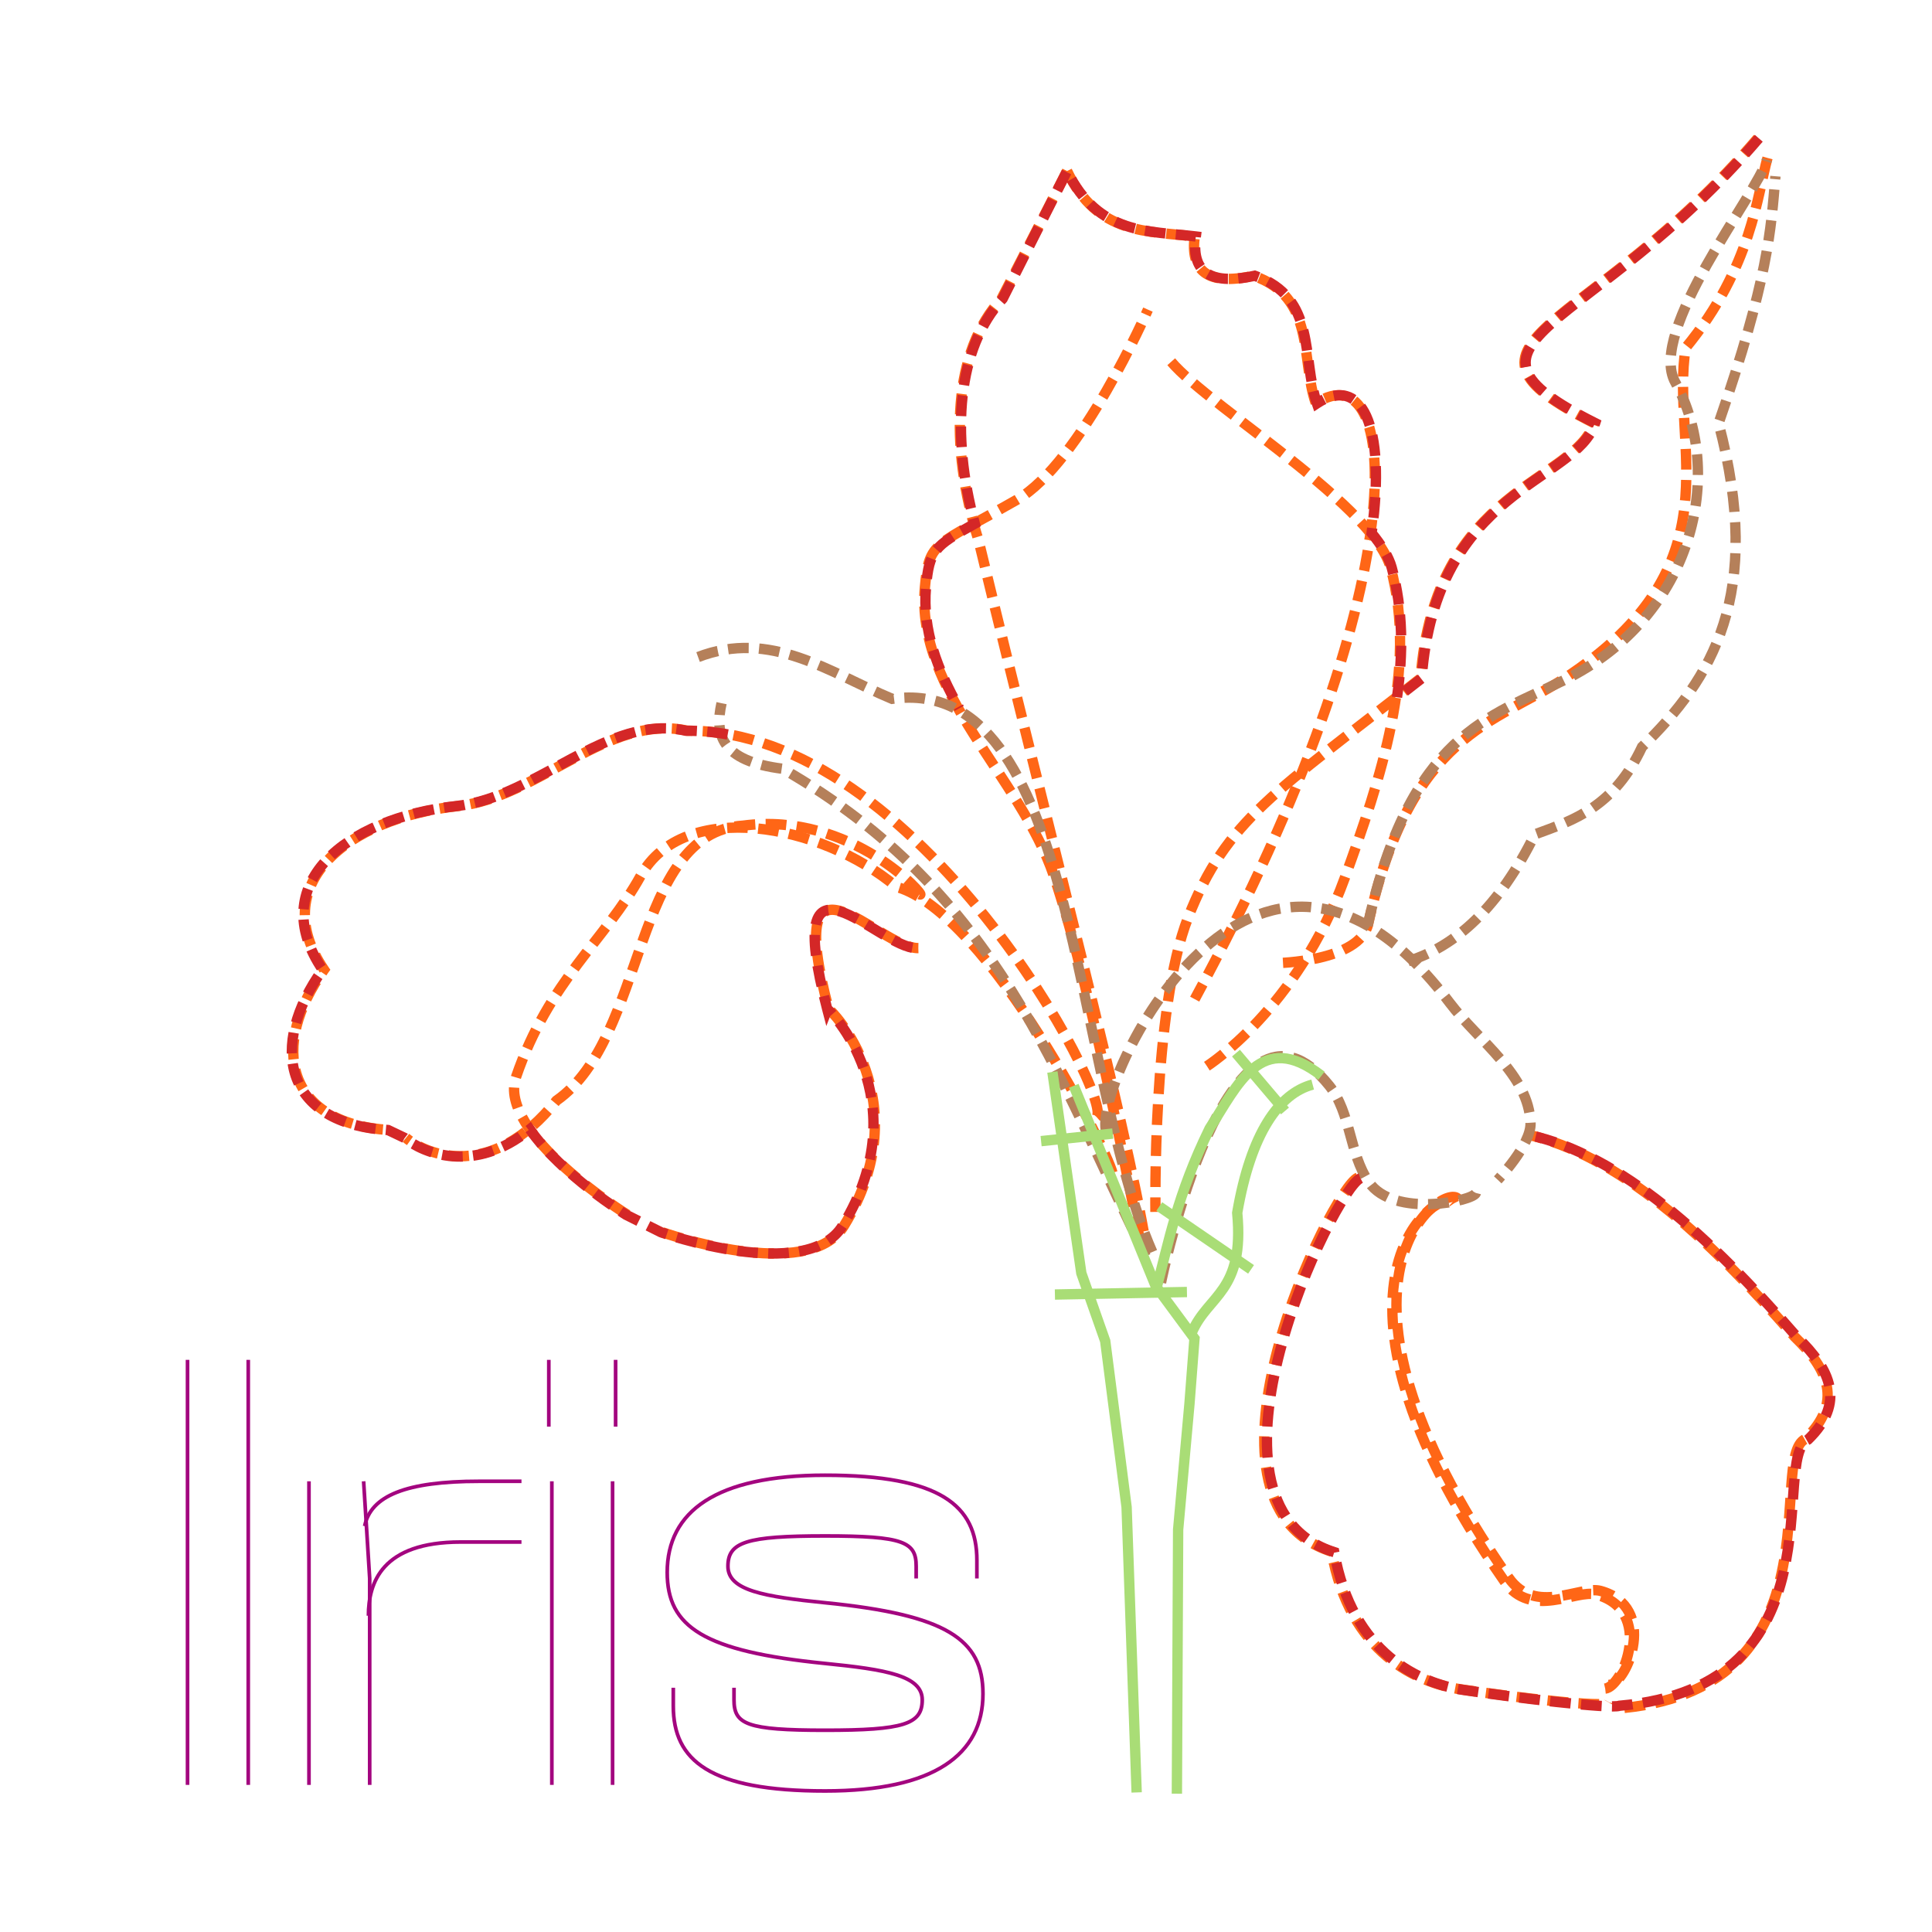 <?xml version="1.0" encoding="UTF-8" standalone="no"?>
<svg
   width="140mm"
   height="140mm"
   viewBox="0 0 140 140"
   version="1.1"
   id="svg8"
   sodipodi:docname="IRIS RIPPLE.svg"
   inkscape:version="1.2 (dc2aeda, 2022-05-15)"
   xml:space="preserve"
   xmlns:inkscape="http://www.inkscape.org/namespaces/inkscape"
   xmlns:sodipodi="http://sodipodi.sourceforge.net/DTD/sodipodi-0.dtd"
   xmlns="http://www.w3.org/2000/svg"
   xmlns:svg="http://www.w3.org/2000/svg"
   xmlns:rdf="http://www.w3.org/1999/02/22-rdf-syntax-ns#"
   xmlns:cc="http://creativecommons.org/ns#"
   xmlns:dc="http://purl.org/dc/elements/1.1/"
   xmlns:inkstitch="http://inkstitch.org/namespace"><defs
     id="defs2" /><sodipodi:namedview
     id="base"
     pagecolor="#ffffff"
     bordercolor="#666666"
     borderopacity="1.0"
     inkscape:pageopacity="0.0"
     inkscape:pageshadow="2"
     inkscape:zoom="0.78144495"
     inkscape:cx="329.51777"
     inkscape:cy="119.0103"
     inkscape:document-units="mm"
     inkscape:current-layer="layer1"
     inkscape:document-rotation="0"
     showgrid="true"
     inkscape:window-width="1434"
     inkscape:window-height="787"
     inkscape:window-x="0"
     inkscape:window-y="25"
     inkscape:window-maximized="0"
     guidetolerance="10000"
     inkscape:pagecheckerboard="false"
     inkscape:showpageshadow="0"
     inkscape:deskcolor="#d1d1d1"><inkscape:grid
       type="xygrid"
       id="grid75"
       units="cm"
       spacingx="1"
       spacingy="1" /></sodipodi:namedview><g
     inkscape:label="Calque 1"
     inkscape:groupmode="layer"
     id="layer1"><g
       id="g25222"
       inkscape:label="fonds petales"><path
         style="font-variation-settings:normal;opacity:1;vector-effect:none;fill:none;fill-opacity:1;stroke:#ff6616;stroke-width:0.75;stroke-linecap:butt;stroke-linejoin:miter;stroke-miterlimit:4;stroke-dasharray:1.5, 0.75;stroke-dashoffset:0;stroke-opacity:1;-inkscape-stroke:none;stop-color:#000000;stop-opacity:1"
         d="m 77.323,12.393 -4.744,9.25 c -3.513,3.802 -3.828,10.594 -1.66,17.552 5.337,22.145 10.532,41.444 12.164,51.241 M 77.323,12.393 c 2.206,4.652 5.834,4.329 9.25,4.744 -0.309,2.392 0.789,3.611 4.269,2.846 4.516,1.576 3.387,5.976 4.507,9.25 6.133,-4.063 7.582,13.009 -8.776,43.168"
         id="path919"
         sodipodi:nodetypes="ccccccccc"
         inkstitch:stroke_method="1"
         inkstitch:line_count="20"
         inkstitch:exponent="1.2"
         inkstitch:running_stitch_length_mm="2"
         inkstitch:flip_exponent="True" /><path
         id="path24474"
         style="font-variation-settings:normal;opacity:1;vector-effect:none;fill:none;fill-opacity:1;stroke:#ff6616;stroke-width:0.75;stroke-linecap:butt;stroke-linejoin:miter;stroke-miterlimit:4;stroke-dasharray:1.5, 0.75;stroke-dashoffset:0;stroke-opacity:1;-inkscape-stroke:none;stop-color:#000000;stop-opacity:1"
         d="m 87.46,77.257 c 0,0 6.532,-4.134 9.982,-13.626 2.589,-7.125 5.319,-15.184 3.327,-22.499 C 99.448,36.282 85.854,28.413 84.45,25.605 m -1.901,64.011 c 0,0 -3.31,-17.661 -6.179,-26.143 -2.447,-7.233 -10.024,-13.308 -9.348,-20.914 0.303,-3.407 0.719,-2.948 6.655,-6.338 4.638,-2.649 9.507,-13.784 9.507,-13.784"
         sodipodi:nodetypes="cssccsssc"
         inkstitch:stroke_method="1"
         inkstitch:line_count="25"
         inkstitch:exponent=".8"
         inkstitch:running_stitch_length_mm="2" /><path
         id="path1037"
         style="font-variation-settings:normal;opacity:1;vector-effect:none;fill:none;fill-opacity:1;stroke:#ff6616;stroke-width:0.75;stroke-linecap:butt;stroke-linejoin:miter;stroke-miterlimit:4;stroke-dasharray:1.5, 0.75;stroke-dashoffset:0;stroke-opacity:1;-inkscape-stroke:none;stop-color:#000000;stop-opacity:1"
         d="m 128.081,11.444 c -0.717,2.51 -1.109,7.909 -5.93,13.757 -1.154,7.188 3.836,15.714 -8.776,23.956 -5.001,3.269 -11.169,3.917 -14.231,17.789 -0.609,2.759 -6.641,2.846 -6.641,2.846 M 127.37,10.021 c -12.151,14.216 -23.883,14.606 -11.859,20.635 -1.411,4.315 -11.545,4.703 -12.571,18.501 -10.552,8.277 -14.073,10.257 -16.84,17.315 -2.613,6.665 -2.372,21.347 -2.372,21.347"
         inkstitch:stroke_method="1"
         sodipodi:nodetypes="ccssccccsc"
         inkstitch:exponent="1.5"
         inkstitch:running_stitch_length_mm="2" /><path
         id="path1131"
         style="font-variation-settings:normal;opacity:1;vector-effect:none;fill:none;fill-opacity:1;stroke:#ff6616;stroke-width:0.75;stroke-linecap:butt;stroke-linejoin:miter;stroke-miterlimit:4;stroke-dasharray:1.5, 0.75;stroke-dashoffset:0;stroke-opacity:1;-inkscape-stroke:none;stop-color:#000000;stop-opacity:1"
         d="m 66.65,64.812 c 0.584,0.292 -4.913,-6.033 -12.808,-4.981 -8.012,0.479 -6.94,15.327 -13.52,19.924 -4.687,5.865 -9.387,3.955 -10.903,2.702 M 79.458,80.94 c 1.336,-1.169 -12.876,-28.098 -29.648,-27.988 -5.686,-1.269 -10.812,4.827 -16.603,5.455 -8.214,0.891 -13.869,5.759 -9.725,11.859 -3.943,5.515 -2.837,11.15 4.744,11.622"
         inkstitch:stroke_method="1"
         inkstitch:exponent="2"
         inkstitch:line_count="15"
         sodipodi:nodetypes="ccccccscc"
         inkstitch:running_stitch_length_mm="2" /><path
         id="path1318"
         style="font-variation-settings:normal;opacity:1;vector-effect:none;fill:none;fill-opacity:1;stroke:#ff6616;stroke-width:0.75;stroke-linecap:butt;stroke-linejoin:miter;stroke-miterlimit:4;stroke-dasharray:1.5, 0.75;stroke-dashoffset:0;stroke-opacity:1;-inkscape-stroke:none;stop-color:#000000;stop-opacity:1"
         d="m 48.008,89.299 c 0,0 10.557,3.752 13.151,-0.475 5.596,-9.121 -1.06,-15.812 -1.109,-15.686 -3.439,-13.077 3.748,-4.362 6.496,-4.436 M 45.473,88.031 c 0,0 -9.482,-5.88 -8.081,-9.982 2.39,-6.996 6.463,-9.934 9.031,-14.577 3.102,-5.608 13.016,-3.841 18.538,0.792 6.671,1.869 15.762,19.923 15.686,20.914"
         sodipodi:nodetypes="cscccsscc"
         inkstitch:stroke_method="1"
         inkstitch:exponent="2"
         inkstitch:line_count="15"
         inkstitch:running_stitch_length_mm="2" /><path
         id="path24964"
         style="font-variation-settings:normal;opacity:1;vector-effect:none;fill:none;fill-opacity:1;stroke:#ff6616;stroke-width:0.75;stroke-linecap:butt;stroke-linejoin:miter;stroke-miterlimit:4;stroke-dasharray:1.5, 0.75;stroke-dashoffset:0;stroke-opacity:1;-inkscape-stroke:none;stop-color:#000000;stop-opacity:1"
         d="m 105.681,86.922 c -0.729,-1.457 -11.723,5.383 3.644,27.41 1.928,2.763 5.16,0.541 6.655,0.951 4.195,1.149 1.96,6.666 0.634,6.813 M 98.392,85.338 c -1.831,0.717 -13.064,23.544 -1.901,27.094 1.302,7.384 6.235,9.514 9.348,9.982 3.569,0.536 10.645,1.402 10.774,0.951"
         inkstitch:stroke_method="1"
         inkstitch:exponent="1.5"
         inkstitch:line_count="14"
         inkstitch:running_stitch_length_mm="2" /><path
         id="path25069"
         style="font-variation-settings:normal;opacity:1;vector-effect:none;fill:none;fill-opacity:1;stroke:#ff6616;stroke-width:0.75;stroke-linecap:butt;stroke-linejoin:miter;stroke-miterlimit:4;stroke-dasharray:1.5, 0.75;stroke-dashoffset:0;stroke-opacity:1;-inkscape-stroke:none;stop-color:#000000;stop-opacity:1"
         d="m 117.704,123.76 c 15.766,-1.601 10.312,-18.184 13.122,-19.487 2.753,-2.669 1.634,-5.08 -0.779,-7.405 -6.353,-7.313 -12.79,-13.219 -19.487,-14.681 m 5.758,40.174 c 1.326,-0.147 3.561,-5.664 -0.634,-6.813 -1.495,-0.409 -4.727,1.812 -6.655,-0.951 -15.368,-22.027 -4.373,-28.868 -3.644,-27.41"
         inkstitch:stroke_method="1"
         inkstitch:exponent="2"
         inkstitch:line_count="15"
         inkstitch:running_stitch_length_mm="2"
         sodipodi:nodetypes="cccccssc" /></g><g
       id="g25227"
       inkscape:label="sepales"><path
         id="path24916"
         style="font-variation-settings:normal;opacity:1;vector-effect:none;fill:none;fill-opacity:1;stroke:#b5805a;stroke-width:0.75;stroke-linecap:butt;stroke-linejoin:miter;stroke-miterlimit:4;stroke-dasharray:1.5, 0.75;stroke-dashoffset:0;stroke-opacity:1;-inkscape-stroke:none;stop-color:#000000;stop-opacity:1"
         d="m 84.133,92.943 c -0.01,-0.072 4.852,-23.46 12.2,-14.26 1.567,1.962 1.433,4.9 2.852,6.971 1.812,2.644 7.622,1.36 7.764,0.792 M 80.172,82.01 c -1.133,-3.148 10.63,-28.183 24.875,-9.348 2.112,2.792 5.742,5.215 5.862,8.714 0.055,1.584 -2.377,4.119 -2.377,4.119"
         sodipodi:nodetypes="cssccssc"
         inkstitch:stroke_method="1"
         inkstitch:line_count="12"
         inkstitch:running_stitch_length_mm="2.5"
         inkstitch:bean_stitch_repeats="1" /><path
         id="path24827"
         style="font-variation-settings:normal;opacity:1;vector-effect:none;fill:none;fill-opacity:1;stroke:#b5805a;stroke-width:0.75;stroke-linecap:butt;stroke-linejoin:miter;stroke-miterlimit:4;stroke-dasharray:1.5, 0.75;stroke-dashoffset:0;stroke-opacity:1;-inkscape-stroke:none;stop-color:#000000;stop-opacity:1"
         d="m 99.102,67.079 c 3.063,-13.872 8.87,-15.153 14.231,-17.789 9.528,-4.685 11.654,-15.107 8.064,-21.584 -2.058,-3.713 5.924,-13.619 6.641,-16.129 m -26.003,58.075 c 3.461,-1.076 6.573,-3.892 9.19,-9.19 2.855,-1.044 5.731,-2.003 7.764,-6.338 5.056,-4.93 8.842,-11.003 5.545,-23.449 3.61,-10.442 3.794,-14.032 4.119,-17.904"
         inkstitch:stroke_method="1"
         inkstitch:running_stitch_length_mm="2.5"
         inkstitch:bean_stitch_repeats="1" /><path
         id="path24783"
         style="font-variation-settings:normal;opacity:1;vector-effect:none;fill:none;fill-opacity:1;stroke:#b5805a;stroke-width:0.75;stroke-linecap:butt;stroke-linejoin:miter;stroke-miterlimit:4;stroke-dasharray:1.5, 0.75;stroke-dashoffset:0;stroke-opacity:1;-inkscape-stroke:none;stop-color:#000000;stop-opacity:1"
         d="M 83.024,91.041 C 76.511,77.872 72.42,64.731 56.722,55.709 52.195,55.14 51.792,53.197 52.286,50.956 M 83.499,90.725 C 77.592,77.226 78.128,48.773 64.644,50.639 60.119,48.761 55.86,45.551 50.543,47.628"
         inkstitch:stroke_method="1"
         inkstitch:running_stitch_length_mm="2.5"
         inkstitch:bean_stitch_repeats="1" /></g><g
       id="g25392"
       inkscape:label="contour petales"><path
         style="font-variation-settings:normal;vector-effect:none;fill:none;fill-opacity:1;stroke:#d42727;stroke-width:0.75;stroke-linecap:butt;stroke-linejoin:miter;stroke-miterlimit:4;stroke-dasharray:1.5, 0.75;stroke-dashoffset:0;stroke-opacity:1;-inkscape-stroke:none;stop-color:#000000"
         d="m 127.449,10.021 c -12.151,14.216 -23.883,14.606 -11.859,20.635 -1.411,4.315 -11.545,4.703 -12.571,18.501 -0.649,0.509 -1.194,0.929 -1.791,1.393 0.459,-3.188 0.451,-6.368 -0.379,-9.419 -0.209,-0.769 -0.729,-1.614 -1.458,-2.503 1.105,-7.987 -0.809,-11.484 -3.962,-9.396 -1.12,-3.275 0.01,-7.674 -4.506,-9.251 -3.48,0.765 -4.579,-0.454 -4.27,-2.846 -3.417,-0.415 -7.045,-0.091 -9.33,-4.743 l -4.664,9.25 c -3.303,3.575 -3.779,9.793 -2.022,16.308 -2.955,1.622 -3.301,1.944 -3.537,4.607 -0.277,3.12 0.834,5.983 2.411,8.773"
         id="path25283"
         inkstitch:running_stitch_length_mm="2"
         inkstitch:bean_stitch_repeats="1" /><path
         id="path1318-8"
         style="font-variation-settings:normal;vector-effect:none;fill:none;fill-opacity:1;stroke:#d42727;stroke-width:0.75;stroke-linecap:butt;stroke-linejoin:miter;stroke-miterlimit:4;stroke-dasharray:1.5, 0.75;stroke-dashoffset:0;stroke-opacity:1;-inkscape-stroke:none;stop-color:#000000"
         d="m 52.733,53.22 c -0.997,-0.181 -2.006,-0.274 -3.025,-0.268 -5.686,-1.269 -10.812,4.827 -16.603,5.455 -8.214,0.891 -13.869,5.759 -9.725,11.859 -3.943,5.515 -2.837,11.15 4.744,11.622 l 1.193,0.568 c 1.318,1.089 5.039,2.674 9.074,-0.624 2.307,3.301 6.98,6.198 6.98,6.198 l 2.535,1.268 c 0,0 10.557,3.752 13.151,-0.475 5.596,-9.121 -1.06,-15.812 -1.109,-15.686 -3.439,-13.077 3.748,-4.362 6.496,-4.436"
         sodipodi:nodetypes="ccsccccccscc"
         inkstitch:running_stitch_length_mm="2"
         inkstitch:bean_stitch_repeats="1" /><path
         style="font-variation-settings:normal;vector-effect:none;fill:none;fill-opacity:1;stroke:#d42727;stroke-width:0.75;stroke-linecap:butt;stroke-linejoin:miter;stroke-miterlimit:4;stroke-dasharray:1.5, 0.75;stroke-dashoffset:0;stroke-opacity:1;-inkscape-stroke:none;stop-color:#000000"
         d="m 98.586,85.381 c -1.831,0.717 -13.064,23.544 -1.901,27.094 1.302,7.384 6.235,9.514 9.348,9.982 3.569,0.536 10.645,1.402 11.319,1.149 16.311,-1.403 10.858,-17.986 13.667,-19.289 2.753,-2.669 1.634,-5.08 -0.779,-7.405 C 123.887,89.598 117.45,83.692 110.753,82.231"
         id="path25377"
         sodipodi:nodetypes="ccscccc"
         inkstitch:running_stitch_length_mm="2"
         inkstitch:bean_stitch_repeats="1" /></g><g
       id="g25721"
       inkscape:label="tige"><path
         id="path25538"
         style="font-variation-settings:normal;opacity:1;fill:none;fill-opacity:1;stroke:#a9dd76;stroke-width:0.75;stroke-linecap:butt;stroke-linejoin:miter;stroke-miterlimit:4;stroke-dasharray:none;stroke-dashoffset:0;stroke-opacity:1;stop-color:#000000;stop-opacity:1"
         d="m 84.005,87.428 6.651,4.556 M 89.563,76.313 93.116,80.504 m 2.004,-1.913 c -2.445,0.646 -4.48,3.546 -5.467,9.293 0.545,5.752 -2.1,5.922 -3.28,8.656 m 9.385,-18.587 c -4.367,-3.385 -6.077,0.671 -8.109,3.827 -2.351,4.819 -2.943,8.172 -3.918,11.845"
         inkstitch:satin_column="True"
         inkstitch:max_stitch_length_mm="3"
         inkstitch:pull_compensation_mm="0.2" /><path
         id="path25640"
         style="font-variation-settings:normal;opacity:1;vector-effect:none;fill:none;fill-opacity:1;stroke:#a9dd76;stroke-width:0.75;stroke-linecap:butt;stroke-linejoin:miter;stroke-miterlimit:4;stroke-dasharray:none;stroke-dashoffset:0;stroke-opacity:1;-inkscape-stroke:none;stop-color:#000000;stop-opacity:1"
         d="m 76.261,77.679 2.096,14.578 1.731,4.92 1.549,12.027 0.729,20.682 m -4.556,-51.205 5.922,14.487 2.824,3.827 -0.364,4.738 -0.82,9.111 -0.091,19.134 m -9.84,-47.287 5.193,-0.547 M 76.443,93.806 86.01,93.624"
         inkstitch:satin_column="True"
         inkstitch:max_stitch_length_mm="3"
         inkstitch:pull_compensation_mm="0.2" /></g><g
       aria-label="Iris"
       id="text25953"
       style="font-size:44px;line-height:8.6;font-family:Millimetre;-inkscape-font-specification:Millimetre;font-variant-ligatures:none;stroke-width:0.265"
       transform="translate(-7.38, 1.367)"
       inkscape:label="iris"><path
         d="m 20.969,97.173 v 30.8 m 4.4,-30.8 v 30.8"
         id="path26005"
         style="fill:none;stroke:#a3057f"
         sodipodi:nodetypes="cccc"
         inkstitch:stroke_method="1"
         inkstitch:running_stitch_length_mm="2" /><path
         id="path26125"
         style="fill:none;stroke:#a3057f"
         d="m 29.769,127.973 v -22 m 4.4,22 v -14.96 l -0.44,-7.04"
         inkstitch:stroke_method="1"
         inkstitch:running_stitch_length_mm="2"
         inkstitch:line_count="11" /><path
         id="path26007"
         style="fill:none;stroke:#a3057f"
         d="m 33.805,109.22 c 0.44,-2.2 3.004,-3.247 8.284,-3.247 h 3.08 m -11.091,9.74 c 0,-2.396 0.971,-5.34 6.691,-5.34 h 4.4"
         inkstitch:stroke_method="1"
         inkstitch:running_stitch_length_mm="2" /><path
         style="fill:none;stroke:#a3057f"
         d="m 47.369,127.973 v -22 m 4.4,22 v -22"
         id="path26016"
         sodipodi:nodetypes="cccc"
         inkstitch:stroke_method="1"
         inkstitch:running_stitch_length_mm="2" /><path
         style="fill:none;stroke:#a3057f"
         d="m 47.149,102.013 v -4.84 m 4.84,4.84 v -4.84"
         id="path26009"
         sodipodi:nodetypes="cccc"
         inkstitch:stroke_method="1"
         inkstitch:running_stitch_length_mm="2" /><path
         d="m 56.169,120.933 v 1.32 c 0,3.96 2.64,6.16 11,6.16 7.92,0 11.44,-2.64 11.44,-7.04 0,-3.96 -2.64,-5.72 -11.44,-6.6 -4.4,-0.44 -7.04,-0.88 -7.04,-2.64 0,-1.76 1.32,-2.2 7.04,-2.2 5.72,0 6.6,0.44 6.6,2.2 v 0.88 m -13.2,7.92 v 0.88 c 0,1.76 0.88,2.2 6.6,2.2 5.72,0 7.04,-0.44 7.04,-2.2 0,-1.76 -2.64,-2.2 -7.04,-2.64 -8.8,-0.88 -11.44,-2.64 -11.44,-6.6 0,-4.4 3.52,-7.04 11.44,-7.04 8.36,0 11,2.2 11,6.16 v 1.32"
         id="path26011"
         style="fill:none;stroke:#a3057f"
         sodipodi:nodetypes="csssssssccsssssssc"
         inkstitch:stroke_method="1"
         inkstitch:running_stitch_length_mm="2"
         inkscape:label="path26011" /></g></g></svg>
